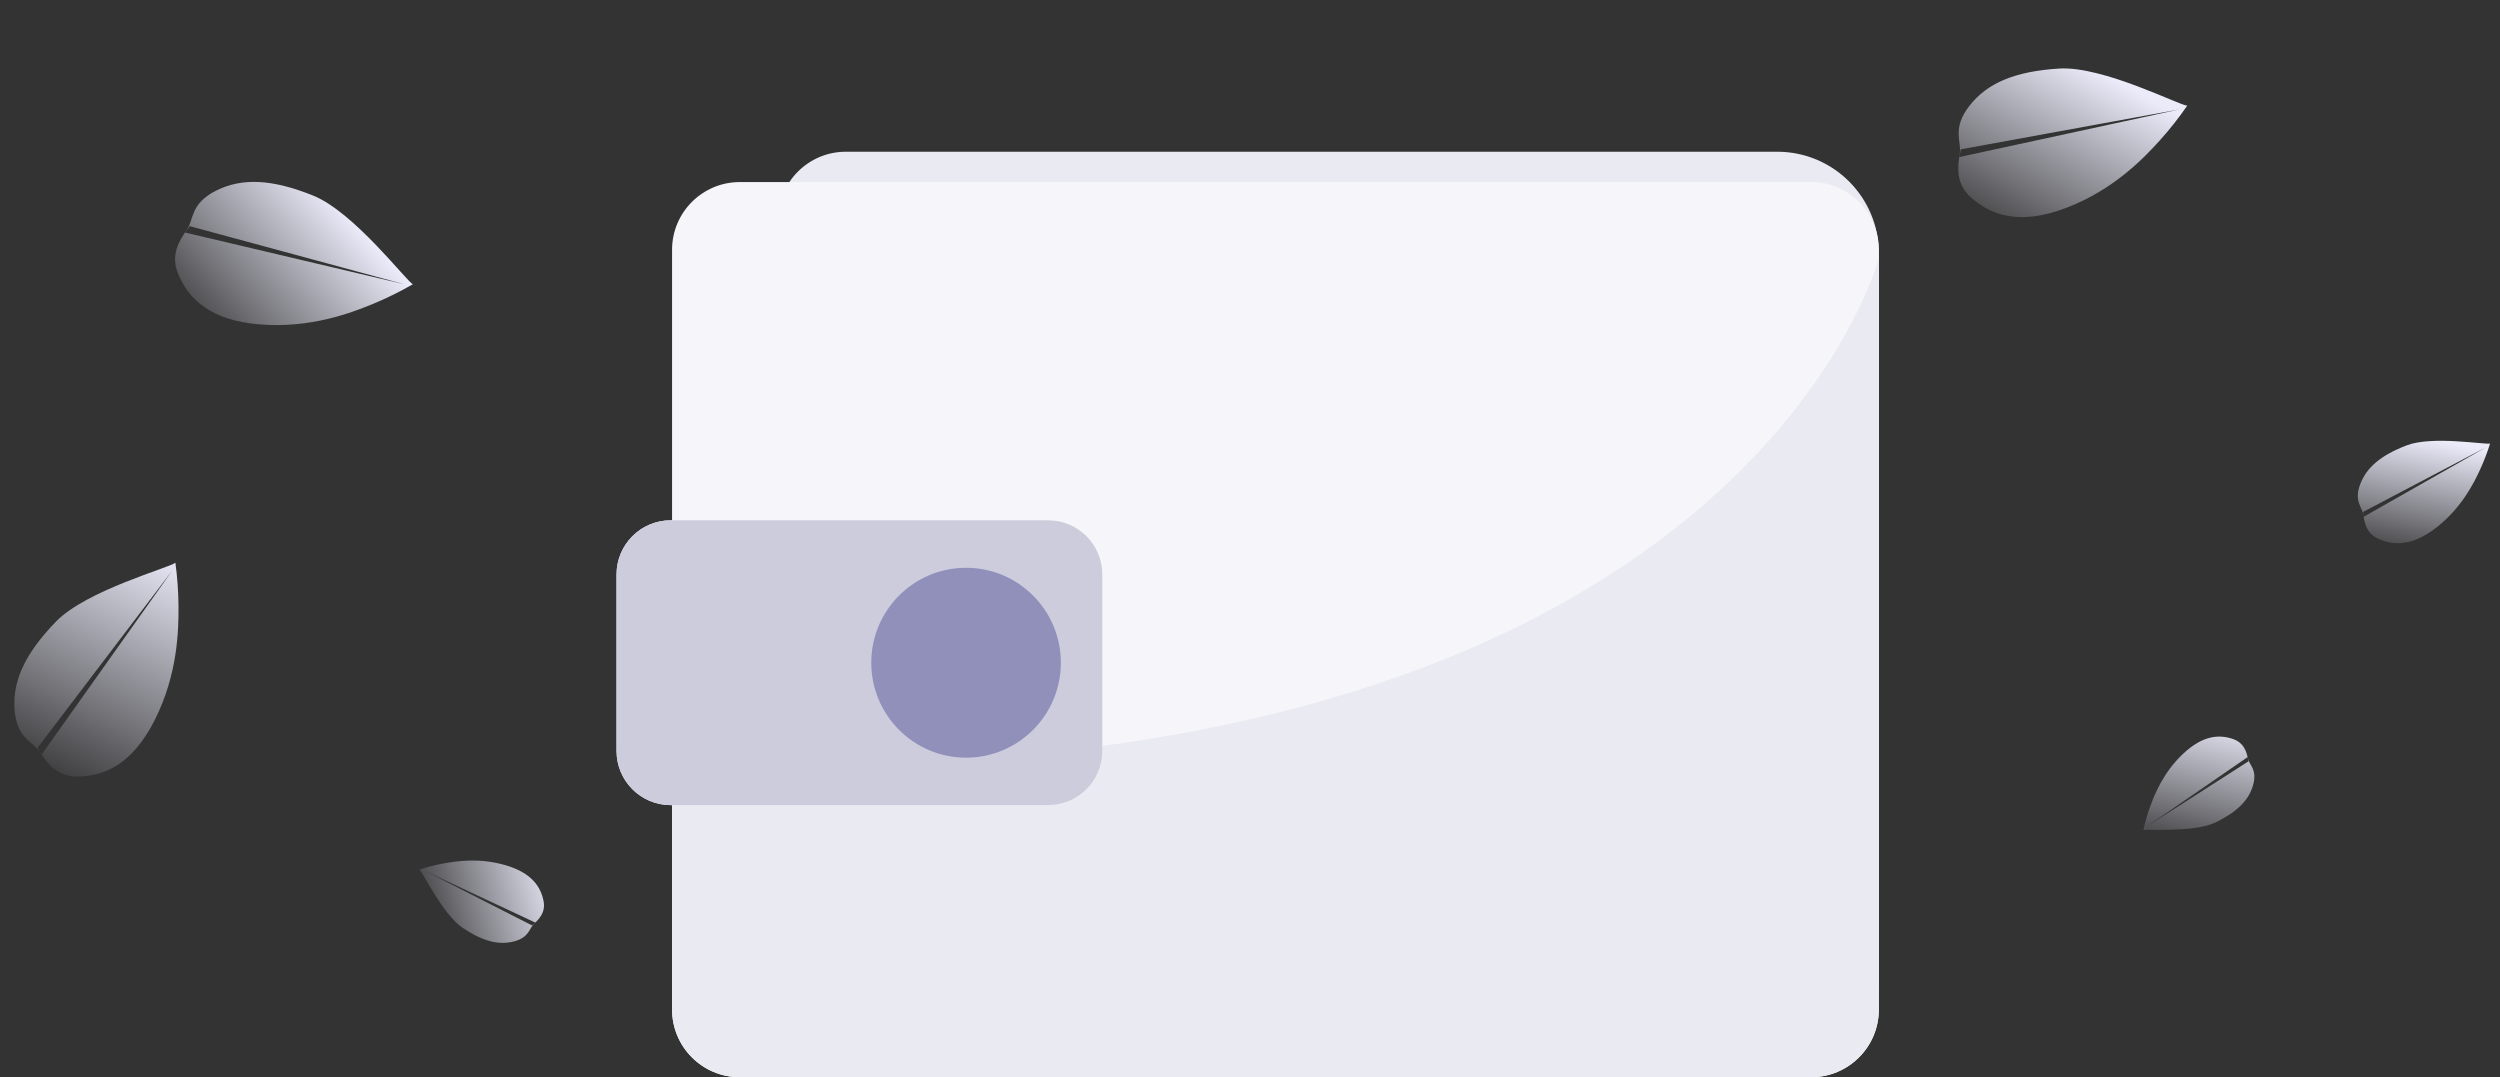 <svg width="369" height="159" viewBox="0 0 369 159" fill="none" xmlns="http://www.w3.org/2000/svg">
<rect x="0" y="0" width="369" height="159" fill="#333333" stroke="none"/>
<g clip-path="url(#clip0_10470_36859)">
<rect width="369" height="159" fill="none"/>
<path d="M114.85 32.395C114.85 26.872 119.327 22.395 124.85 22.395H262.32C270.604 22.395 277.32 29.11 277.32 37.395V144.521C277.32 150.044 272.843 154.521 267.32 154.521H124.85C119.327 154.521 114.85 150.044 114.85 144.521V32.395Z" fill="#EAEAF2"/>
<path d="M99.197 36.873C99.197 31.35 103.674 26.873 109.197 26.873H267.318C272.841 26.873 277.318 31.35 277.318 36.873V149C277.318 154.523 272.841 159 267.318 159H109.197C103.674 159 99.197 154.523 99.197 149V36.873Z" fill="#F6F6FA"/>
<path d="M99.197 112.284C256.108 120.076 277.318 38.07 277.318 38.07V149C277.318 154.523 272.841 159 267.318 159H109.197C103.674 159 99.197 154.523 99.197 149V112.284Z" fill="#EAEAF2"/>
<path d="M91 110.837C91 115.255 94.582 118.837 99 118.837H154.703C159.122 118.837 162.703 115.255 162.703 110.837V84.796C162.703 80.378 159.122 76.797 154.703 76.797H99C94.582 76.797 91 80.378 91 84.797V110.837Z" fill="#F6F6FA"/>
<path d="M91 84.796C91 80.378 94.582 76.796 99 76.796H154.703C159.122 76.796 162.703 80.378 162.703 84.796V110.836C162.703 115.255 159.122 118.836 154.703 118.836H99C94.582 118.836 91 115.255 91 110.836V84.796Z" fill="#CCCCDD"/>
<path d="M142.59 111.831C150.317 111.831 156.581 105.557 156.581 97.817C156.581 90.078 150.317 83.804 142.59 83.804C134.864 83.804 128.6 90.078 128.6 97.817C128.6 105.557 134.864 111.831 142.59 111.831Z" fill="#9090BB"/>
<path d="M322.84 15.591C321.885 15.651 310.444 9.716 303.935 10.118C297.425 10.521 293.298 12.247 290.672 15.642C288.046 19.036 289.574 20.876 289.255 22.768C288.938 24.661 288.662 27.118 290.905 29.137C293.842 31.781 298.085 33.325 305.031 30.661C311.977 27.996 316.424 23.351 318.814 20.695C320.265 19.082 321.609 17.378 322.84 15.591V15.591ZM321.734 16.136L289.209 23.182L289.406 22.043L321.734 16.136Z" fill="url(#paint0_linear_10470_36859)"/>
<path d="M367.535 65.465C366.977 65.679 359.046 64.276 355.238 65.732C351.43 67.188 349.289 68.989 348.355 71.505C347.421 74.02 348.675 74.832 348.837 76.02C349 77.209 349.293 78.726 351.007 79.512C353.251 80.541 356.07 80.669 359.718 77.782C363.365 74.894 365.153 71.293 366.084 69.262C366.649 68.029 367.134 66.76 367.535 65.465V65.465ZM366.977 65.996L348.886 76.276L348.792 75.56L366.977 65.996Z" fill="url(#paint1_linear_10470_36859)"/>
<path d="M25.887 83.052C25.222 83.741 12.776 87.08 8.239 91.77C3.701 96.463 1.813 100.524 2.157 104.805C2.502 109.085 4.868 109.412 5.906 111.025C6.945 112.639 8.395 114.639 11.41 114.617C15.359 114.588 19.533 112.864 22.872 106.207C26.209 99.549 26.369 93.116 26.348 89.54C26.334 87.37 26.18 85.203 25.887 83.052ZM25.437 84.201L6.15 111.362L5.529 110.388L25.437 84.201Z" fill="url(#paint2_linear_10470_36859)"/>
<path d="M60.945 41.953C60.057 41.596 52.275 31.31 46.226 28.87C40.175 26.431 35.708 26.212 31.879 28.146C28.052 30.08 28.642 32.399 27.542 33.97C26.442 35.543 25.139 37.642 26.297 40.431C27.814 44.083 30.983 47.304 38.398 47.89C45.812 48.474 51.822 46.196 55.12 44.827C57.121 43.996 59.067 43.036 60.945 41.953V41.953ZM59.713 41.968L27.323 34.324L27.989 33.38L59.713 41.968Z" fill="url(#paint3_linear_10470_36859)"/>
<path d="M316.356 122.544C316.825 122.316 323.818 122.939 327.016 121.389C330.214 119.838 331.938 118.113 332.562 115.858C333.185 113.603 332.035 112.992 331.805 111.972C331.574 110.952 331.206 109.657 329.659 109.103C327.633 108.378 325.175 108.479 322.224 111.26C319.273 114.041 317.989 117.304 317.332 119.137C316.934 120.25 316.608 121.388 316.356 122.544V122.544ZM316.801 122.04L331.743 111.754L331.879 112.369L316.801 122.04Z" fill="url(#paint4_linear_10470_36859)"/>
<path d="M61.914 128.346C62.347 128.635 65.344 134.983 68.297 136.959C71.252 138.935 73.612 139.551 75.873 138.95C78.133 138.348 78.079 137.047 78.843 136.333C79.607 135.618 80.538 134.646 80.234 133.031C79.836 130.917 78.507 128.847 74.615 127.705C70.724 126.565 67.26 127.106 65.346 127.466C64.184 127.685 63.038 127.979 61.914 128.346V128.346ZM62.573 128.475L79 136.169L78.538 136.597L62.573 128.475Z" fill="url(#paint5_linear_10470_36859)"/>
</g>
<defs>
<linearGradient id="paint0_linear_10470_36859" x1="310.062" y1="10.395" x2="295.12" y2="37.621" gradientUnits="userSpaceOnUse">
<stop offset="0.005" stop-color="#EBEBFA"/>
<stop offset="1" stop-color="#EBEBFA" stop-opacity="0"/>
</linearGradient>
<linearGradient id="paint1_linear_10470_36859" x1="358.945" y1="64.752" x2="355.115" y2="83.788" gradientUnits="userSpaceOnUse">
<stop offset="0.005" stop-color="#EBEBFA"/>
<stop offset="1" stop-color="#EBEBFA" stop-opacity="0"/>
</linearGradient>
<linearGradient id="paint2_linear_10470_36859" x1="25.809" y1="81.367" x2="8.249" y2="117.175" gradientUnits="userSpaceOnUse">
<stop offset="0.005" stop-color="#EBEBFA"/>
<stop offset="1" stop-color="#EBEBFA" stop-opacity="0"/>
</linearGradient>
<linearGradient id="paint3_linear_10470_36859" x1="51.639" y1="31.759" x2="28.758" y2="52.216" gradientUnits="userSpaceOnUse">
<stop offset="0.005" stop-color="#EBEBFA"/>
<stop offset="1" stop-color="#EBEBFA" stop-opacity="0"/>
</linearGradient>
<linearGradient id="paint4_linear_10470_36859" x1="329.161" y1="106" x2="323.928" y2="127.644" gradientUnits="userSpaceOnUse">
<stop offset="0.005" stop-color="#EBEBFA"/>
<stop offset="1" stop-color="#EBEBFA" stop-opacity="0"/>
</linearGradient>
<linearGradient id="paint5_linear_10470_36859" x1="82.66" y1="131.033" x2="61.339" y2="137.456" gradientUnits="userSpaceOnUse">
<stop offset="0.005" stop-color="#EBEBFA"/>
<stop offset="1" stop-color="#EBEBFA" stop-opacity="0"/>
</linearGradient>
<clipPath id="clip0_10470_36859">
<rect width="369" height="159" fill="white"/>
</clipPath>
</defs>
</svg>
